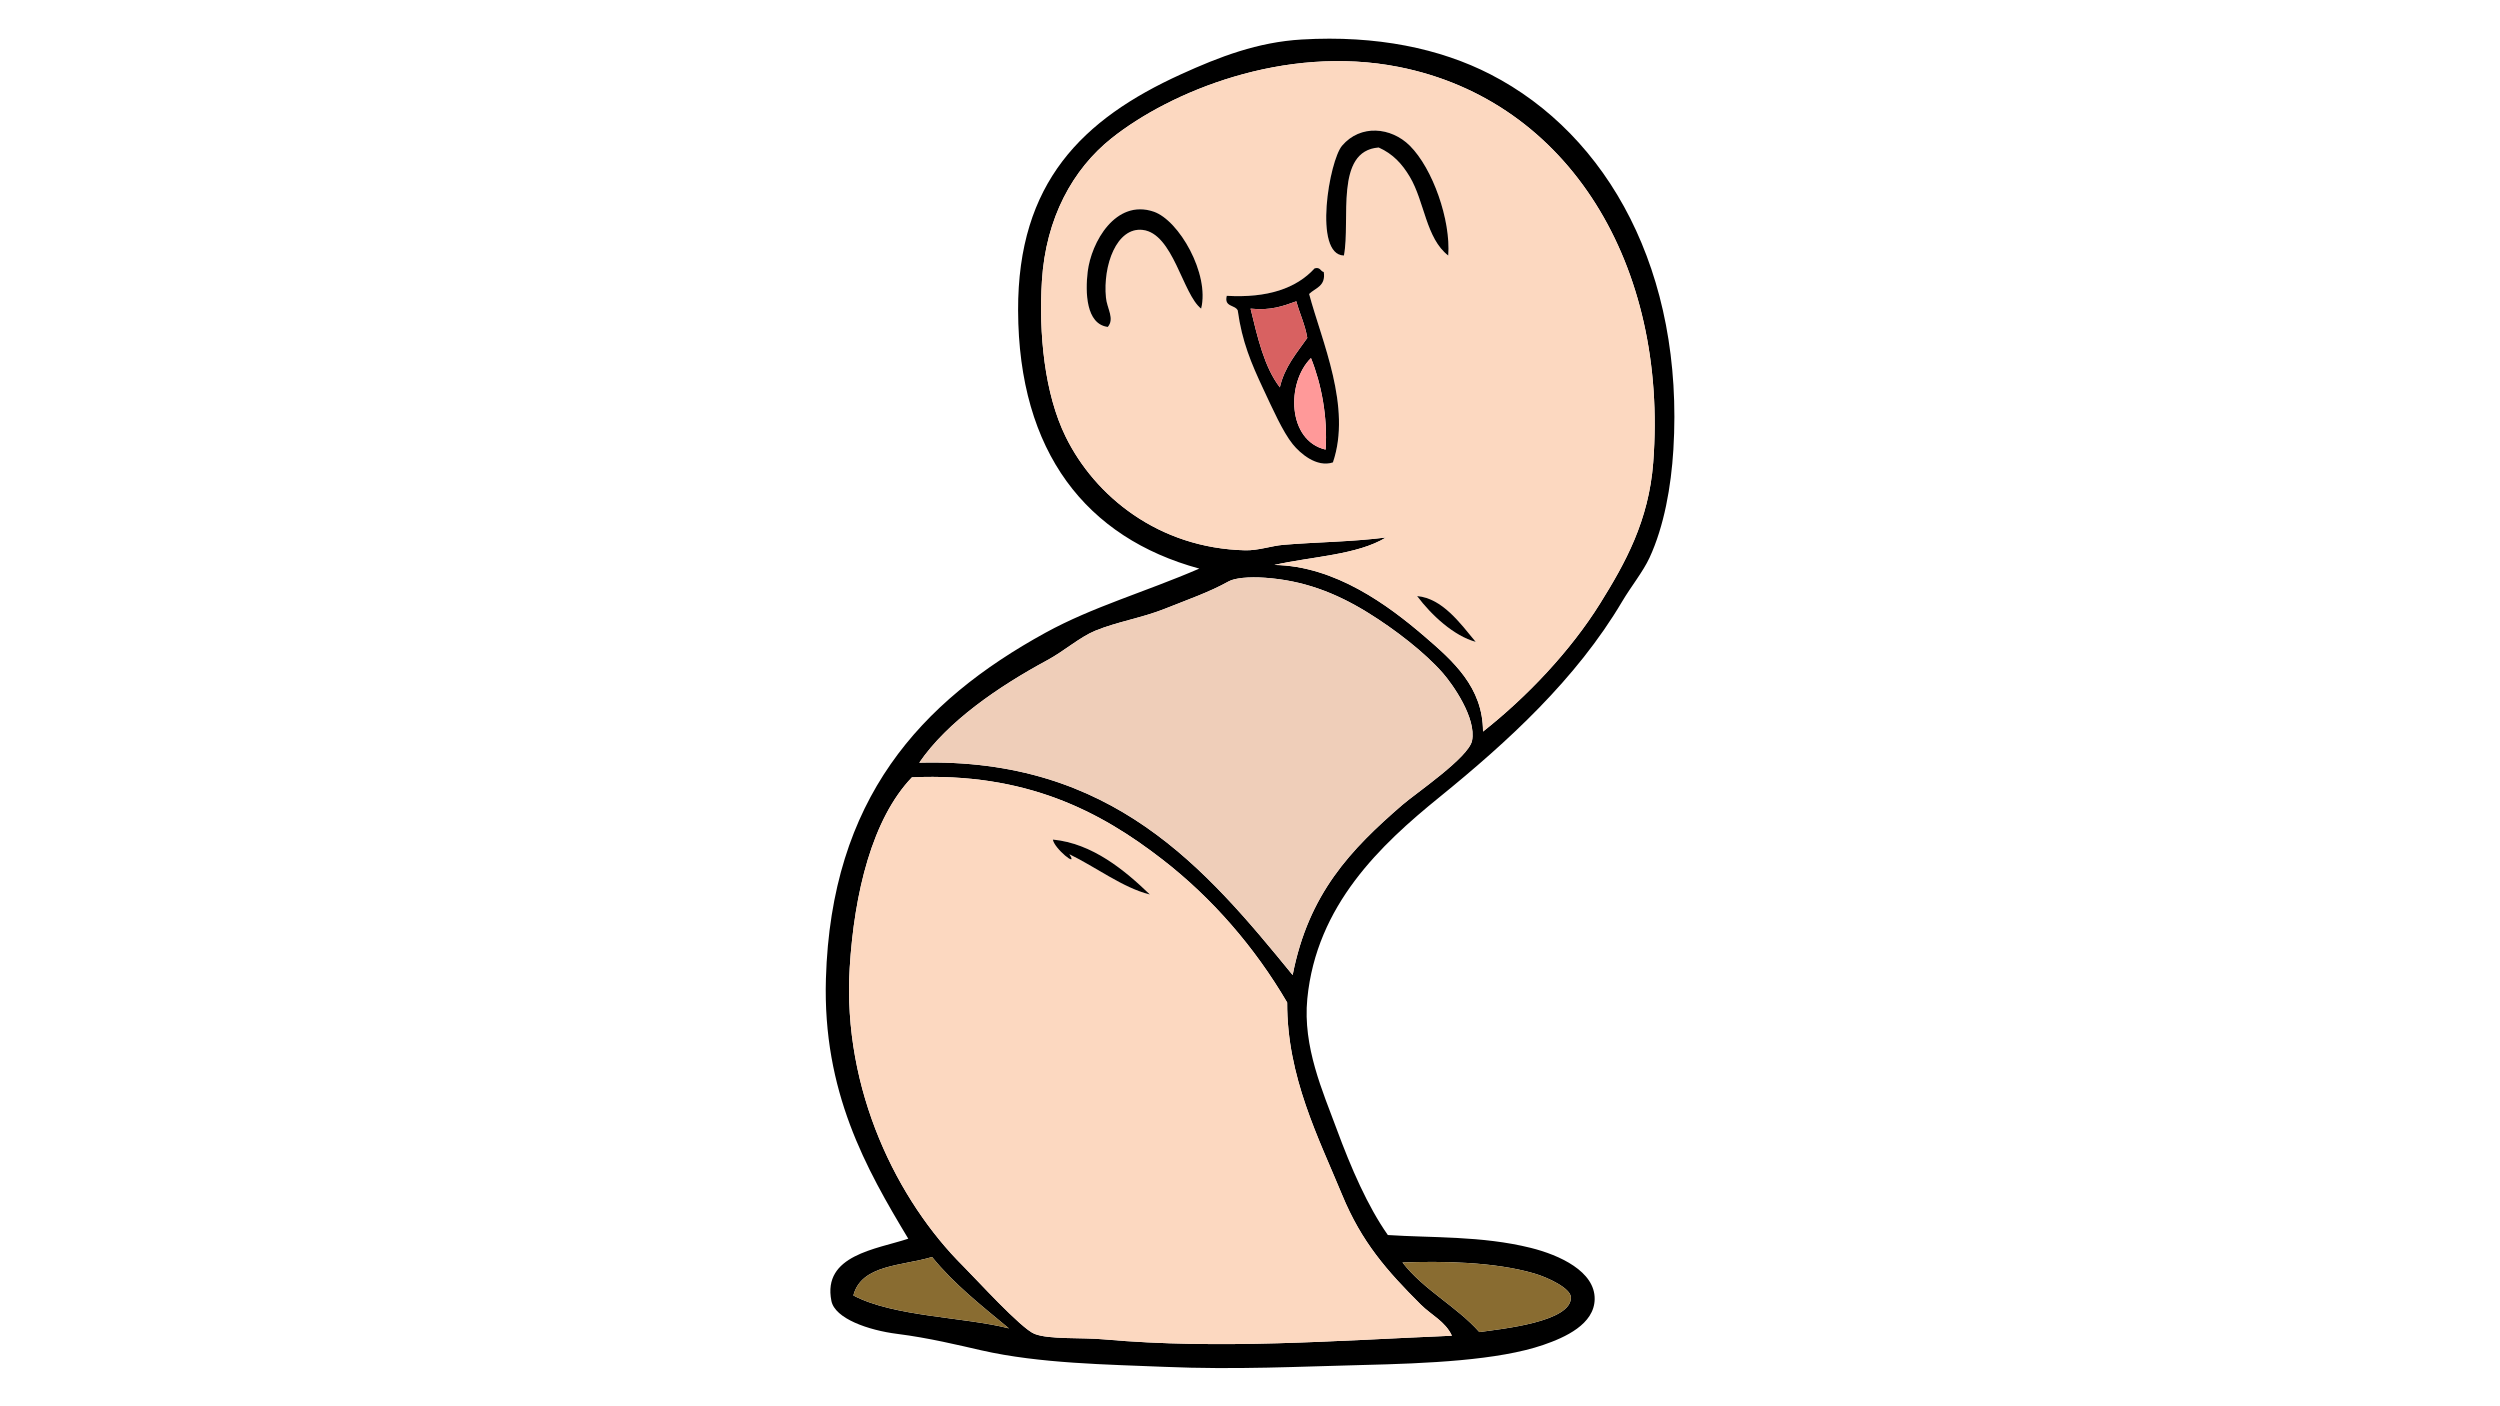 <svg xmlns="http://www.w3.org/2000/svg" xmlns:xlink="http://www.w3.org/1999/xlink" width="1920" zoomAndPan="magnify" viewBox="0 0 1440 810" height="1080" preserveAspectRatio="xMidYMid meet" version="1.0"><defs><clipPath id="2ed9ab6774"><path d="M 475.621 22.277 L 964.445 22.277 L 964.445 788.016 L 475.621 788.016 Z M 475.621 22.277 " clip-rule="nonzero"/></clipPath></defs><g clip-path="url(#2ed9ab6774)"><path fill="#000000" d="M 904.824 747.23 C 904.648 742.008 891.695 735.855 883.742 733.523 C 860.344 726.664 829.703 726.363 807.832 727.191 C 820.102 743.039 838.867 752.391 852.109 767.266 C 865.508 765.41 905.285 761.336 904.824 747.23 Z M 536.875 724.031 C 519.613 729.258 496.148 728.289 491.539 746.176 C 514.715 758.496 555.762 758.566 581.152 765.16 C 565.598 752.246 549.613 739.762 536.875 724.031 Z M 818.371 751.449 C 798.836 731.938 784.312 715.504 773.035 688.176 C 759.512 655.398 741.285 620.223 741.41 577.445 C 722.656 545.41 698.109 517.223 669.715 495.191 C 633.641 467.199 590.922 444.867 525.277 447.738 C 502.465 471.516 492.047 514.266 489.43 557.41 C 485.145 628.086 517.18 691.926 554.797 729.305 C 561.977 736.434 588.141 765.305 595.914 768.324 C 604.5 771.656 622.359 770.27 635.98 771.484 C 702.82 777.449 769.289 772.164 836.293 769.379 C 832.555 761.168 824.352 757.418 818.371 751.449 Z M 807.832 463.555 C 815.547 456.879 845.938 436.336 847.895 426.645 C 850.523 413.609 836.668 394.062 831.027 387.629 C 820.723 375.875 803.66 362.609 787.797 352.824 C 768.879 341.164 750.441 334.344 728.758 332.793 C 719.199 332.105 711.145 332.949 707.668 334.902 C 696.805 340.992 683.75 345.531 670.77 350.719 C 657.758 355.918 643.199 358.191 630.707 363.371 C 621.961 367.004 612.84 375.09 603.293 380.242 C 574.977 395.535 545.738 415.578 529.496 439.301 C 640.664 436.379 694.352 500.07 744.57 561.629 C 753.73 514.699 778 489.344 807.832 463.555 Z M 921.691 347.555 C 936.148 324.355 949.711 299.984 952.262 266.352 C 960.848 153.113 903.98 58.062 805.719 38.57 C 739.742 25.484 673.824 52.887 640.195 79.695 C 618.023 97.375 602.34 125.492 600.133 161.949 C 598.305 192.102 601.566 226.613 613.84 251.59 C 630.621 285.746 667.23 315.734 717.156 316.973 C 724.754 317.16 732.242 314.402 739.297 313.809 C 758.746 312.18 777.871 312.156 798.34 309.59 C 781.75 319.715 755.82 320.492 734.027 325.41 C 769 325.988 799.484 348.484 820.48 366.535 C 836.957 380.703 854.16 395.809 854.215 421.375 C 879.258 401.641 904.438 375.238 921.691 347.555 Z M 799.395 711.375 C 824.164 713.066 853.324 711.727 881.629 718.754 C 898.43 722.93 918.738 732.371 918.531 748.285 C 918.336 762.777 901.516 770.352 889.008 774.648 C 862.992 783.59 822.285 785.344 784.637 786.25 C 748.238 787.125 712.395 789.059 670.77 787.305 C 638.16 785.934 598.953 785.453 565.344 777.812 C 552.41 774.871 534.91 770.602 516.844 768.324 C 500.172 766.219 480.93 759.508 478.887 749.344 C 473.582 722.875 504.93 719.555 523.168 713.488 C 498.801 673.008 473.809 628.75 475.727 563.742 C 478.777 460.398 529.871 404.141 602.242 364.43 C 629.508 349.465 659.449 341.07 690.797 327.516 C 625.816 309.793 586.691 260.605 586.426 178.824 C 586.188 105.059 623.527 68.617 680.258 42.789 C 702.5 32.66 724.438 24.242 749.844 22.75 C 792.957 20.219 829.539 27.949 858.434 42.789 C 926.508 77.746 970.051 157.004 963.863 258.973 C 962.566 280.305 958.508 303.109 950.152 321.188 C 946.402 329.312 939.555 337.688 934.34 346.5 C 907.848 391.25 868.469 427.242 828.914 459.336 C 795.332 486.59 758.246 521.371 753.004 575.34 C 750.32 602.98 761.973 628.809 769.871 650.211 C 778.258 672.91 787.703 694.676 799.395 711.375 " fill-opacity="1" fill-rule="evenodd"/></g><path fill="#fcd8c0" d="M 816.262 343.336 C 824.527 354.41 837.535 366.344 850 369.699 C 841.211 359.121 830.836 344.625 816.262 343.336 Z M 757.223 154.574 C 746.648 166.137 730.102 171.738 706.617 170.391 C 704.945 176.988 711.387 175.461 712.941 178.828 C 715.391 196.766 720.715 209.27 727.703 224.176 C 733.121 235.734 738.941 248.801 744.57 255.809 C 748.957 261.273 758.461 269.426 767.766 266.355 C 778.617 234.414 761.414 196.832 754.059 169.336 C 757.582 165.828 763.746 164.969 762.492 156.684 C 760.48 156.23 760.582 153.672 757.223 154.574 Z M 664.441 121.883 C 642.648 114.559 628.523 139.387 626.488 156.684 C 625.156 168 625.371 186.688 638.086 188.32 C 642.145 183.539 637.652 177.801 637.031 171.449 C 635.215 152.785 643.203 130.77 658.117 132.426 C 675.766 134.391 681.176 169.488 691.855 177.773 C 696.848 157.816 679.102 126.805 664.441 121.883 Z M 812.047 83.914 C 801.25 73.176 783.621 71.5 773.035 83.914 C 765.656 92.574 756.352 146.793 774.09 147.191 C 778.027 126.805 768.559 86.914 794.125 84.973 C 802.352 88.645 807.605 94.387 812.047 101.84 C 820.598 116.223 821.328 137.277 834.188 147.191 C 835.711 126.781 825.254 97.062 812.047 83.914 Z M 854.215 421.375 C 854.16 395.809 836.957 380.707 820.48 366.535 C 799.48 348.484 769 325.992 734.027 325.41 C 755.82 320.492 781.75 319.715 798.34 309.59 C 777.867 312.16 758.742 312.184 739.297 313.812 C 732.242 314.402 724.75 317.16 717.156 316.973 C 667.23 315.734 630.621 285.746 613.84 251.594 C 601.566 226.617 598.305 192.102 600.133 161.953 C 602.34 125.496 618.02 97.379 640.195 79.699 C 673.824 52.887 739.742 25.484 805.719 38.57 C 903.977 58.062 960.848 153.113 952.262 266.355 C 949.711 299.988 936.148 324.355 921.691 347.555 C 904.438 375.238 879.258 401.641 854.215 421.375 " fill-opacity="1" fill-rule="evenodd"/><path fill="#000000" d="M 834.188 147.188 C 821.328 137.277 820.598 116.219 812.047 101.84 C 807.605 94.387 802.352 88.645 794.125 84.969 C 768.559 86.914 778.027 126.805 774.09 147.188 C 756.352 146.793 765.656 92.574 773.035 83.914 C 783.621 71.496 801.25 73.176 812.047 83.914 C 825.254 97.059 835.711 126.785 834.188 147.188 " fill-opacity="1" fill-rule="evenodd"/><path fill="#000000" d="M 691.855 177.77 C 681.176 169.484 675.77 134.387 658.117 132.426 C 643.203 130.77 635.215 152.785 637.031 171.445 C 637.652 177.793 642.145 183.539 638.086 188.316 C 625.371 186.688 625.156 168 626.488 156.68 C 628.523 139.387 642.648 114.555 664.441 121.883 C 679.102 126.801 696.848 157.812 691.855 177.77 " fill-opacity="1" fill-rule="evenodd"/><path fill="#000000" d="M 763.551 258.969 C 764.832 240.234 761.047 220.895 755.117 206.246 C 740.77 220.504 741.504 253.844 763.551 258.969 Z M 746.676 173.551 C 739.195 176.262 731.789 179.043 720.32 177.77 C 724.387 194.445 728.184 211.387 737.191 223.121 C 739.973 211.133 746.938 203.344 753.004 194.645 C 751.695 186.816 748.621 180.746 746.676 173.551 Z M 762.492 156.68 C 763.746 164.969 757.582 165.832 754.059 169.336 C 761.414 196.832 778.617 234.414 767.766 266.352 C 758.461 269.426 748.957 261.27 744.57 255.805 C 738.941 248.801 733.121 235.734 727.703 224.172 C 720.715 209.27 715.391 196.762 712.941 178.828 C 711.387 175.457 704.945 176.988 706.617 170.391 C 730.102 171.734 746.648 166.137 757.223 154.57 C 760.586 153.668 760.484 156.23 762.492 156.68 " fill-opacity="1" fill-rule="evenodd"/><path fill="#d86161" d="M 753.004 194.645 C 746.941 203.34 739.973 211.133 737.191 223.117 C 728.184 211.383 724.387 194.441 720.32 177.77 C 731.789 179.043 739.195 176.258 746.68 173.551 C 748.621 180.746 751.699 186.812 753.004 194.645 " fill-opacity="1" fill-rule="evenodd"/><path fill="#ff9999" d="M 755.117 206.242 C 761.047 220.891 764.832 240.234 763.551 258.973 C 741.504 253.848 740.77 220.504 755.117 206.242 " fill-opacity="1" fill-rule="evenodd"/><path fill="#efceb9" d="M 744.57 561.629 C 694.352 500.07 640.664 436.379 529.496 439.305 C 545.738 415.578 574.977 395.539 603.293 380.246 C 612.84 375.094 621.961 367.004 630.707 363.375 C 643.199 358.195 657.758 355.918 670.77 350.719 C 683.75 345.531 696.805 340.992 707.668 334.902 C 711.145 332.949 719.195 332.105 728.754 332.793 C 750.438 334.348 768.875 341.164 787.793 352.828 C 803.66 362.609 820.719 375.875 831.023 387.629 C 836.668 394.062 850.523 413.609 847.895 426.645 C 845.938 436.336 815.547 456.879 807.828 463.555 C 777.996 489.344 753.73 514.699 744.57 561.629 " fill-opacity="1" fill-rule="evenodd"/><path fill="#000000" d="M 849.996 369.699 C 837.535 366.344 824.527 354.41 816.262 343.336 C 830.836 344.629 841.211 359.125 849.996 369.699 " fill-opacity="1" fill-rule="evenodd"/><path fill="#fcd8c0" d="M 615.945 492.031 C 631.105 499.363 647.051 511.531 662.336 515.23 C 647.824 501.25 629.242 485.789 606.457 483.59 C 606.996 488.496 621.535 500.488 615.945 492.031 Z M 836.293 769.379 C 769.289 772.164 702.816 777.449 635.977 771.484 C 622.359 770.27 604.496 771.656 595.914 768.324 C 588.141 765.305 561.977 736.434 554.797 729.305 C 517.18 691.926 485.145 628.086 489.43 557.41 C 492.047 514.27 502.465 471.516 525.277 447.738 C 590.922 444.867 633.641 467.203 669.715 495.191 C 698.109 517.223 722.656 545.41 741.41 577.445 C 741.285 620.223 759.512 655.398 773.035 688.176 C 784.312 715.504 798.836 731.938 818.367 751.449 C 824.348 757.418 832.551 761.168 836.293 769.379 " fill-opacity="1" fill-rule="evenodd"/><path fill="#896c31" d="M 581.152 765.16 C 555.762 758.566 514.715 758.496 491.539 746.176 C 496.148 728.289 519.613 729.258 536.875 724.031 C 549.613 739.762 565.598 752.246 581.152 765.16 " fill-opacity="1" fill-rule="evenodd"/><path fill="#896c31" d="M 852.113 767.266 C 838.867 752.391 820.102 743.039 807.832 727.191 C 829.703 726.363 860.344 726.664 883.742 733.523 C 891.695 735.855 904.648 742.008 904.824 747.23 C 905.289 761.336 865.508 765.41 852.113 767.266 " fill-opacity="1" fill-rule="evenodd"/><path fill="#000000" d="M 606.457 483.59 C 629.242 485.785 647.824 501.25 662.336 515.23 C 647.051 511.531 631.105 499.363 615.945 492.031 C 621.535 500.488 606.996 488.492 606.457 483.59 " fill-opacity="1" fill-rule="evenodd"/></svg>